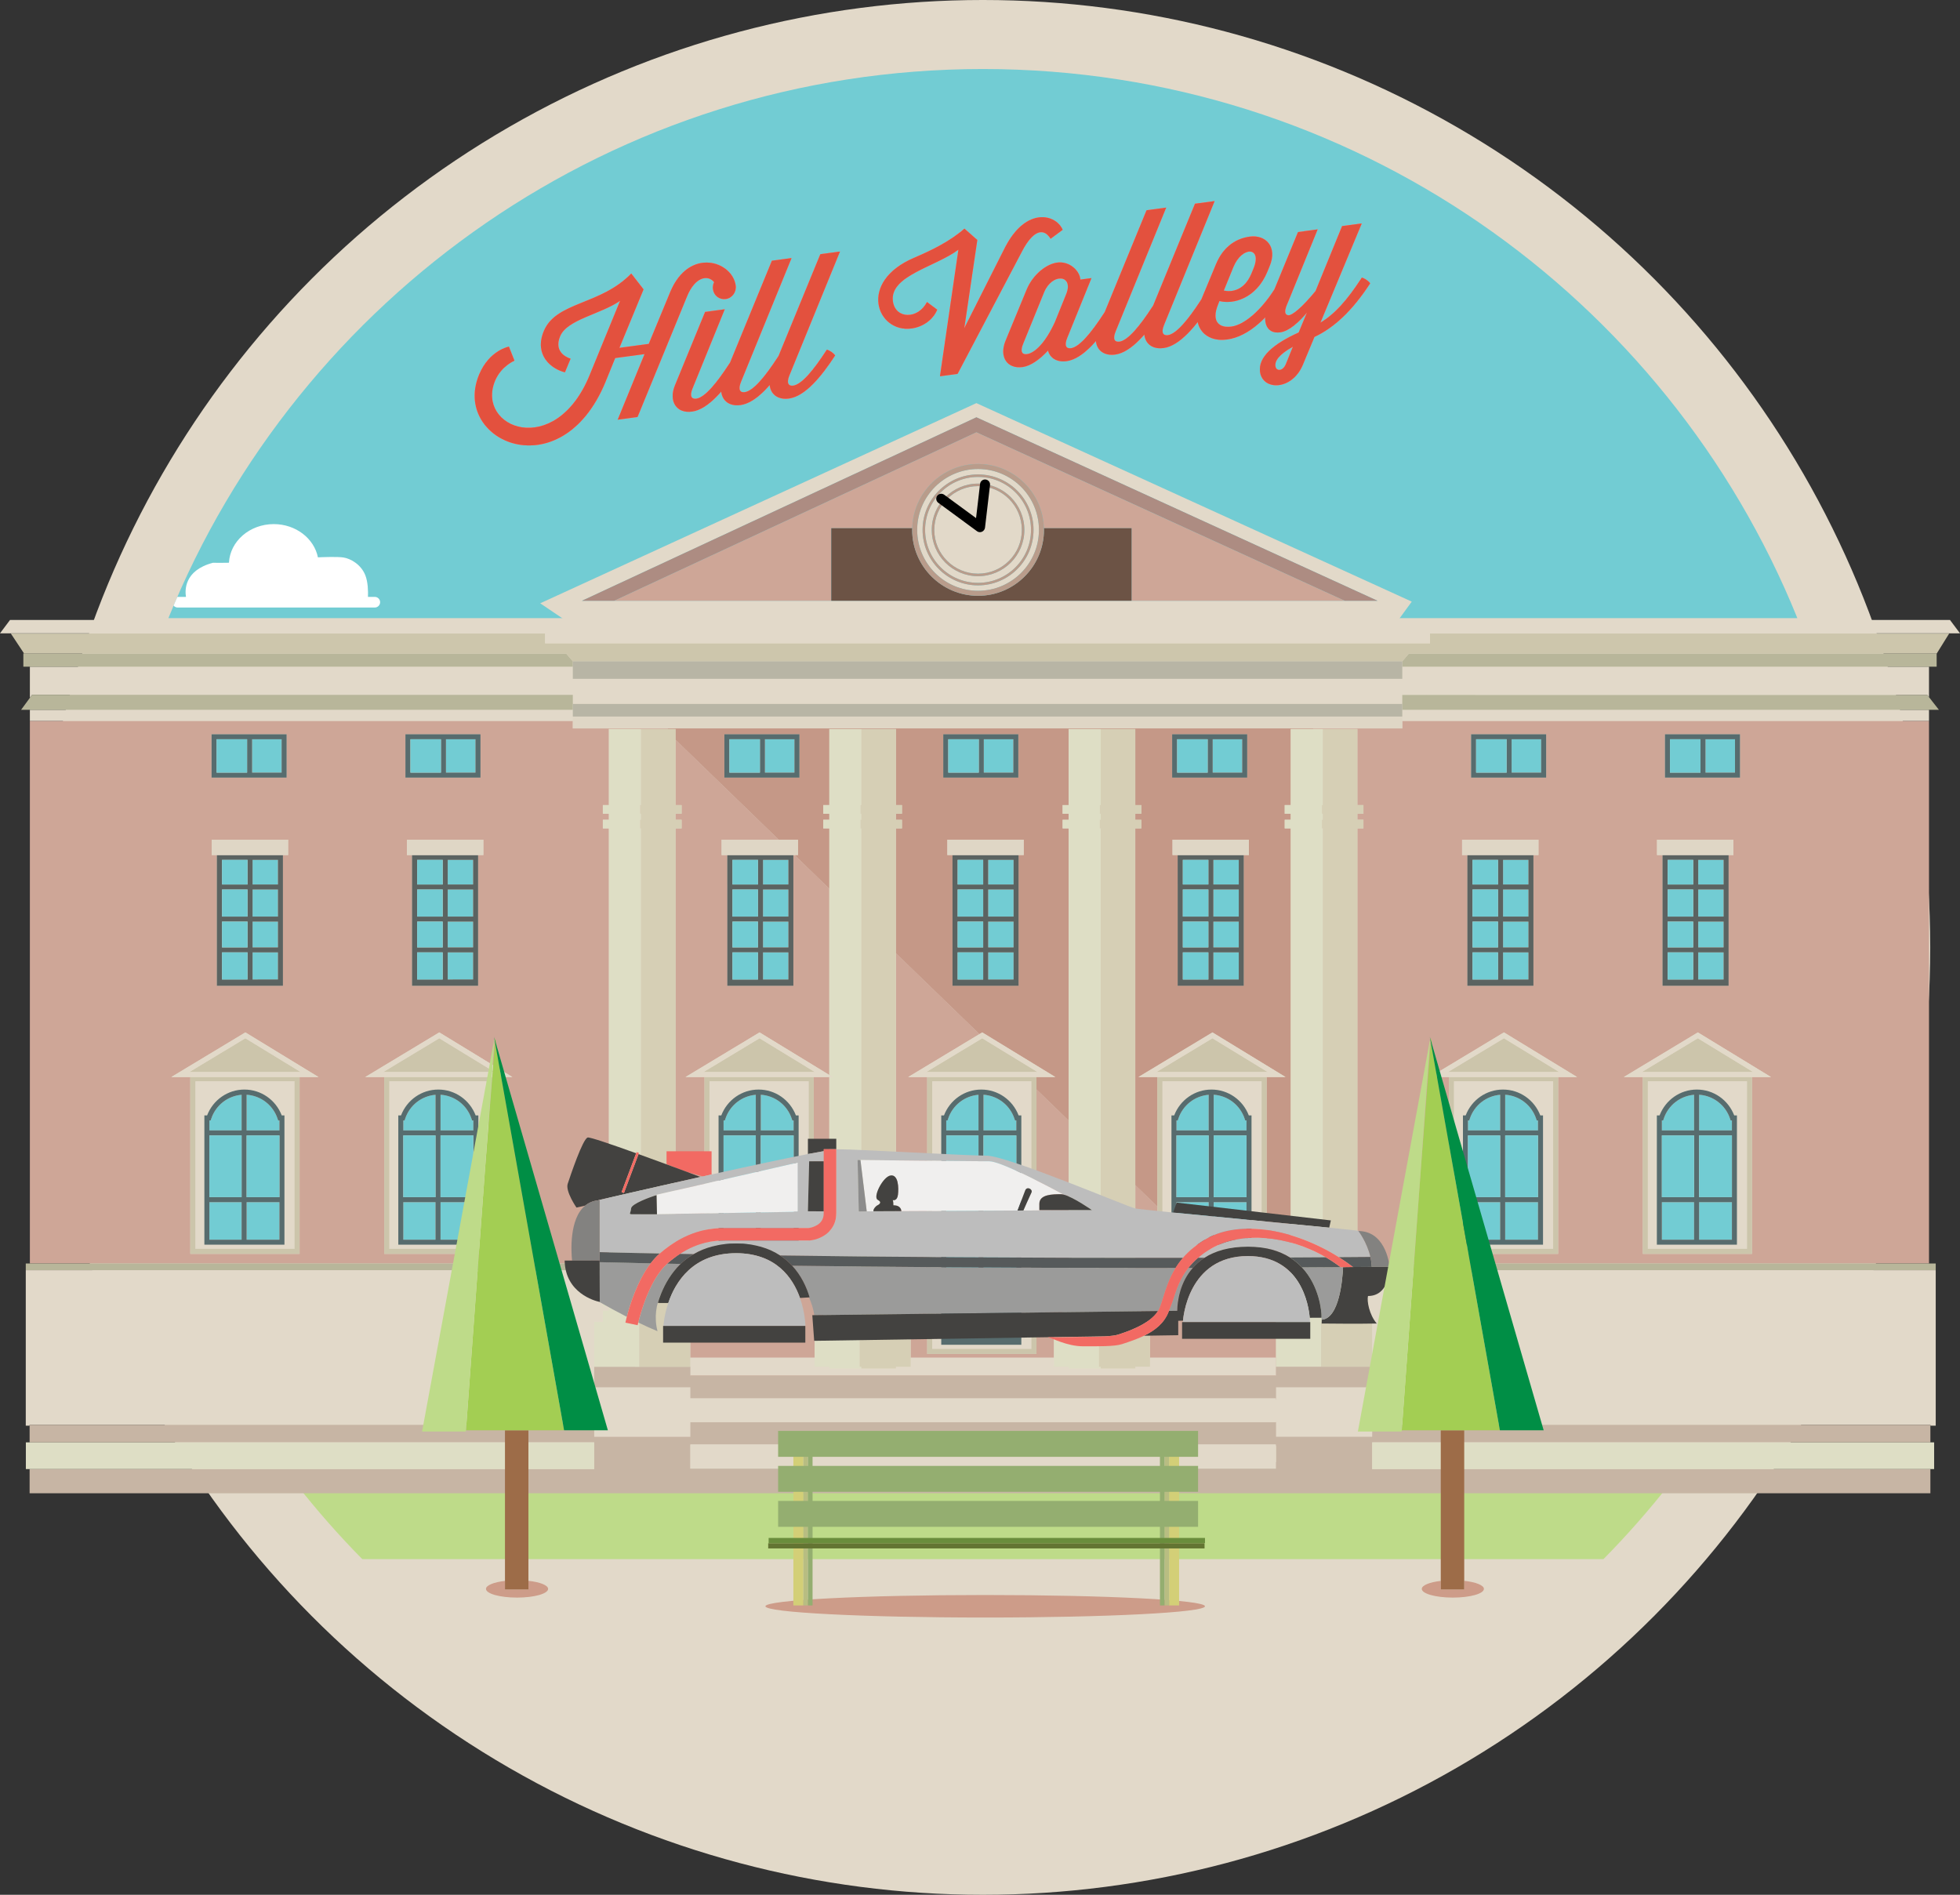 <svg xmlns="http://www.w3.org/2000/svg" xmlns:xlink="http://www.w3.org/1999/xlink" viewBox="0 0 391.667 378.621">
  <rect x="0" y="0" width="391.667" height="378.621" fill="#333333" stroke="none"/>
  <circle cx="196.408" cy="189.311" r="189.311" fill="#E2D9C9"/>
  <path fill="#BEDB89" d="M72.4 311.552h248.016c4.655-4.722 9.048-9.704 13.143-14.93H59.257c4.095 5.226 8.487 10.21 13.142 14.93z"/>
  <path fill="#72CCD3" d="M359.166 123.518c-26.032-64.334-89.09-109.725-162.758-109.725-73.667 0-136.724 45.39-162.757 109.725h325.516z"/>
  <defs>
    <path id="a" d="M359.166 123.518c-26.032-64.334-89.09-109.725-162.758-109.725-73.667 0-136.724 45.39-162.757 109.725h325.516z"/>
  </defs>
  <clipPath id="b">
    <use xlink:href="#a" overflow="visible"/>
  </clipPath>
  <g class="cloud-container" clip-path="url(#b)">
    <g class="hill-valley__clouds">
    </g>
    <path class="cloud" fill="#fff" d="M74.898,119.274h-1.369c0.045-1.137,0.008-2.96-0.525-4.318 c-0.834-2.122-2.879-3.333-4.395-3.561c-1.184-0.177-3.926-0.079-5.078-0.026c-0.764-3.777-4.42-6.641-8.825-6.641 c-4.813,0-8.729,3.422-8.954,7.719c-1.157,0.023-2.244,0.029-3.205,0.009c-5.806,1.531-5.594,5.576-5.382,6.818h-1.664 c-0.585,0-1.061,0.476-1.061,1.06c0,0.586,0.476,1.062,1.061,1.062h39.397c0.586,0,1.061-0.476,1.061-1.062 C75.959,119.75,75.484,119.274,74.898,119.274z" />
  </g>
  <path fill="#CEA697" d="M136.204 160.873v1.726h-1.21v1.208h1.21v1.727h-1.21v93.96h1.152v1.5h-1.15v.89h1.208v2.243h1.727v7.174h24.857v-7.174h1.727v-2.244h1.21v-.89h-1.153v-1.5h1.153v-44.276h-3.108v35.333H140.78V215.22h-3.797l14.8-8.92 13.94 8.51v-37.233l-6.927-6.71h-.253v26.116h-13.208v-26.116h-1.136v-3.075h11.42l-20.625-19.98v13.063zM228.02 259.494v1.5h-1.152v.89h1.21v2.244h1.726v7.174h25.138v3.5H137.958v.094h117.035v-10.768h.08L241.06 250.55h-9.777v-9.47l-4.412-4.274v22.688zM121.68 165.535h-1.21v-1.727h1.21v-1.21h-1.21v-1.726h1.21v-15.195h11.752l-.04-.125H114.47v-1.5H5.97v108.424h115.71v-86.94zm-40.358 5.33v-3.076h15.264v3.075h-1.043v26.116H82.336v-26.116H81.32zm-.306-24.146h15v8.666h-15v-8.667zm-38.703 24.145v-3.076h15.264v3.075h-1.034v26.116H43.336v-26.116h-1.023zm-.036-24.146h15v8.666h-15v-8.667zm17.588 68.498v35.333H38.03V215.22h-3.797l14.8-8.92 14.61 8.92h-3.778zm38.75 0v35.333H76.78V215.22h-3.797l14.8-8.92 14.61 8.92h-3.778zM280.218 145.552h-17.796v.125h8.822v15.195h1.21v1.727h-1.21v1.208h1.21v1.727h-1.21v86.94h114.227V144.053H280.218v1.5zm52.49 1.167h15v8.666h-15v-8.667zm-1.584 21.07h15.264v3.075h-.96v26.116h-13.206v-26.116h-1.097v-3.075zm8.16 38.51l14.61 8.918h-3.78v35.333h-21.833V215.22h-3.797l14.8-8.92zm-45.315-59.58h15v8.666h-15v-8.667zm-1.803 21.07h15.264v3.075h-1.002v26.116h-13.206v-26.116h-1.054v-3.075zm8.366 38.51l14.61 8.918h-3.778v35.333H289.53V215.22h-3.797l14.8-8.92zM180.19 259.494v1.5h-1.15v.89h1.208v2.244h1.727v7.174h28.64v-7.174h1.728v-2.244h1.21v-.89H212.4v-1.5h1.152v-35.587l-6.437-6.236v52.88H185.28V215.22h-3.797l14.24-8.582-16.684-16.162v69.02z"/>
  <path fill="#E2D9C9" d="M280.218 133.22v2.418h-165.75v-2.417H5.97v6.225l.445-.605 108.053.013v1.814h165.75v-1.794l104.92.012.334.425v-6.09zM280.218 143.052v1h105.254v-2.218H280.218zM114.468 143.187v-1.355H5.97v2.22H114.47z"/>
  <path fill="#B8B69A" d="M280.218 138.873v1.794h-165.75v-1.814L6.415 138.84l-.444.605-1.753 2.388H114.47v-1.146h165.75v1.147H387.45l-1.978-2.524-.334-.425zM114.468 132.14l-1.325-1.546H4.817l-.026-.04h-.123v2.667H114.47zM280.218 132.14v1.08h106.784v-2.626H281.54z"/>
  <path fill="#CDC6AC" d="M113.143 130.594l1.325 1.546h165.75l1.325-1.546h105.473l2.486-4H285.76v1.958H108.927v-1.958H2.167l2.624 3.96.027.04z"/>
  <path fill="#E2D9C9" d="M271.245 253.81v5.684h1.15v1.5h-1.15v.89h1.21v2.244h1.726v8.98h.028v4.104h-19.215v2.496h-.05v-.312H137.957v-2.184h-19.215v-13.085h1.727v-2.243h1.21v-.89h-1.153v-1.5h1.152v-5.685H5.15v31.075h.767v-.167h112.826V287.102h19.215v-2.894h116.984v-.062h.05v2.956h19.216V284.72H385.75v.167h1.066v-31.333.257z"/>
  <path fill="#B8B69A" d="M121.68 252.476H5.15V253.81h116.53zM271.245 253.81h115.57v-1.334H271.245z"/>
  <path fill="#C7B5A4" d="M274.208 284.718V287.102h-19.215v-2.956h-.05v.062H137.957v2.895h-19.215V284.717H5.917v3.5h112.826v5.334H5.917v4.833H385.75v-4.832H274.208v-5.333H385.75v-3.5H274.208zm-19.215 7.428h-.05v1.312H137.957v-4.812h116.984v.312h.05v3.188z"/>
  <path fill="#DEDEC5" d="M274.208 293.552H386.5v-5.334H274.208zM254.942 288.958h.05v3.188h-.05zM118.743 288.218H5.167v5.334h113.576z"/>
  <path fill="#CEA697" d="M133.432 145.677h1.563v2.132l20.625 19.978h3.843v3.076h-.667l6.927 6.71v-12.04h-1.21v-1.727h1.21v-1.21h-1.21v-1.726h1.21v-15.194h13.316v15.195h1.208v1.728h-1.21v1.21h1.21v1.726h-1.21v24.94l16.686 16.16.56-.336 14.61 8.92h-3.778v2.452l6.437 6.235v-58.372h-1.21v-1.727h1.21v-1.21h-1.21v-1.726h1.21v-15.195h13.316v15.195h1.208v1.727h-1.21v1.21h1.21v1.726h-1.21v71.27l4.414 4.275v-25.862h-3.798l14.8-8.92 14.61 8.92h-3.778v35.333h-12.058l14.017 13.576h1.646v-2.244h1.21v-.89h-1.15v-1.5h1.15v-93.96h-1.21v-1.727h1.21v-1.21h-1.21v-1.726h1.21v-15.196h4.492v-.125h-129.03l.04.127zm116.132 25.188h-1.02v26.116h-13.208v-26.116H234.3v-3.075h15.264v3.075zM234.23 146.72h15v8.666h-15v-8.667zm-29.66 24.145h-1.027v26.116H190.336v-26.116h-1.028v-3.075h15.264v3.075zm-16.078-24.146h15v8.666h-15v-8.667zm-43.738 0h15v8.666h-15v-8.667z"/>
  <path fill="#BD8B79" d="M133.432 145.677h1.563v2.132l20.625 19.978h3.843v3.076h-.667l6.927 6.71v-12.04h-1.21v-1.727h1.21v-1.21h-1.21v-1.726h1.21v-15.194h13.316v15.195h1.208v1.728h-1.21v1.21h1.21v1.726h-1.21v24.94l16.686 16.16.56-.336 14.61 8.92h-3.778v2.452l6.437 6.235v-58.372h-1.21v-1.727h1.21v-1.21h-1.21v-1.726h1.21v-15.195h13.316v15.195h1.208v1.727h-1.21v1.21h1.21v1.726h-1.21v71.27l4.414 4.275v-25.862h-3.798l14.8-8.92 14.61 8.92h-3.778v35.333h-12.058l14.017 13.576h1.646v-2.244h1.21v-.89h-1.15v-1.5h1.15v-93.96h-1.21v-1.727h1.21v-1.21h-1.21v-1.726h1.21v-15.196h4.492v-.125h-129.03l.04.127zm116.132 25.188h-1.02v26.116h-13.208v-26.116H234.3v-3.075h15.264v3.075zM234.23 146.72h15v8.666h-15v-8.667zm-29.66 24.145h-1.027v26.116H190.336v-26.116h-1.028v-3.075h15.264v3.075zm-16.078-24.146h15v8.666h-15v-8.667zm-43.738 0h15v8.666h-15v-8.667z" opacity=".5"/>
  <path fill="#E2D9C9" d="M254.942 271.302h-25.138v1.805h-2.936v.346h-13.316v-.346h-2.936v-1.805h-28.64v1.805h-2.937v.346h-13.317v-.346h-2.936v-1.805H137.93v1.805h.028v1.695h116.984zM254.942 288.646H137.958v4.812h116.984v-4.5z"/>
  <path fill="#DEDEC5" d="M212.4 259.494v1.5h1.152v.89h-1.21v2.244h-1.726V273.107h2.936v.346h6.41v-.346h-.346v-8.98h.346v-98.592h-.173v-1.727h.172v-1.21h-.173v-1.725h.172v-15.196h-6.41v15.196h-1.21v1.726h1.21v1.208h-1.21v1.727h1.21v93.959z"/>
  <path fill="#D6CFB5" d="M219.79 160.873v1.726h.172v1.208h-.173v1.727h.172v98.593h-.346v8.98h.346v.345H226.868v-.346h2.936V264.128h-1.727v-2.244h-1.21v-.89h1.153v-1.5h-1.152v-93.958h1.21v-1.728h-1.21v-1.21h1.21v-1.725h-1.21v-15.196H219.962v15.196z"/>
  <path fill="#DEDEC5" d="M166.395 215.218h-.672v44.276h-1.152v1.5h1.153v.89h-1.21v2.244h-1.726V273.107h2.936v.346h6.41v-.346h-.346v-8.98h.346v-98.592h-.173v-1.727h.173v-1.21h-.173v-1.725h.173v-15.196h-6.41v15.196h-1.21v1.726h1.21v1.208h-1.21v1.727h1.21V214.808z"/>
  <path fill="#D6CFB5" d="M171.96 160.873v1.726h.173v1.208h-.173v1.727h.173v98.593h-.346v8.98h.346v.345H179.04v-.346h2.935V264.128h-1.727v-2.244h-1.21v-.89h1.152v-1.5h-1.15v-93.96h1.208v-1.726h-1.21v-1.21h1.21v-1.725h-1.21v-15.196h-6.905v15.196z"/>
  <path fill="#DEDEC5" d="M257.93 160.873h-1.21v1.726h1.21v1.208h-1.21v1.727h1.21v93.96h-1.153v1.5h1.152v.89h-1.21v2.243h-1.726v8.98h8.998v-8.98h.346v-98.593h-.174v-1.727h.173v-1.21h-.174v-1.725h.173v-15.196h-6.41z"/>
  <path fill="#D6CFB5" d="M264.166 160.873v1.726h.173v1.208h-.174v1.727h.173v98.593h-.347v8.98H274.18v-8.98h-1.726v-2.244h-1.21v-.89h1.152v-1.5h-1.15v-93.959h1.208v-1.728h-1.21v-1.21h1.21v-1.725h-1.21v-15.196h-6.905v15.196z"/>
  <path fill="#C7B5A4" d="M264.34 273.107H254.99v1.79H137.958v-1.79h-19.216v4.105h19.215v2.184h116.984v.312h.05v-2.496h19.216v-4.105h-2.962z"/>
  <path fill="#DEDEC5" d="M127.743 273.107v-8.98h.346v-98.592h-.174v-1.727h.173v-1.21h-.174v-1.725h.173v-15.196h-6.41v15.196h-1.21v1.726h1.21v1.208h-1.21v1.727h1.21v93.958h-1.153v1.5h1.152v.89h-1.21v2.244h-1.727v8.98h2.936z"/>
  <path fill="#D6CFB5" d="M127.916 160.873v1.726h.173v1.208h-.174v1.727h.173v98.593h-.347v8.98H137.93v-8.98h-1.726v-2.244h-1.21v-.89h1.152v-1.5h-1.15v-93.96h1.208v-1.726h-1.21v-1.21h1.21v-1.725h-1.21v-15.197H128.09v15.196z"/>
  <path fill="#DFD6C5" d="M114.468 144.052v1.5h165.75v-2.365h-165.75z"/>
  <path fill="#B8B5A5" d="M114.468 143.187h165.75v-2.5h-165.75V143.053zM114.468 132.14v3.498h165.75v-3.497z"/>
  <path fill="#E2D9C9" d="M285.76 128.552v-2h105.907l-2-2.668h-110.23l2.677-3.666-87-39.666-87.166 40 4.932 3.332H2l-2 2.668h108.927v2H285.76zm-90.647-45.166l80.167 36.666h-159l78.833-36.666z"/>
  <path fill="#AD8C82" d="M195.113 86.386l73.608 33.666h6.56l-80.167-36.666-78.833 36.666h6.45z"/>
  <path fill="#CEA697" d="M122.73 120.052h43.383v-14.5h16.184c.18-7.105 6.002-12.834 13.15-12.834 7.147 0 12.97 5.73 13.15 12.834h17.516v14.5h42.607l-73.607-33.666-72.383 33.666z"/>
  <path fill="#6C5345" d="M208.597 105.552c.003.11.017.22.017.333 0 7.26-5.906 13.167-13.166 13.167-7.26 0-13.167-5.906-13.167-13.167 0-.112.016-.222.018-.333h-16.184v14.5h60v-14.5h-17.517z"/>
  <path fill="#E2D9C9" d="M195.447 118.052c6.708 0 12.166-5.46 12.166-12.167s-5.458-12.167-12.166-12.167c-6.71 0-12.167 5.46-12.167 12.167s5.458 12.167 12.167 12.167zm0-23.25c6.11 0 11.082 4.972 11.082 11.083s-4.972 11.083-11.083 11.083-11.084-4.972-11.084-11.083 4.973-11.083 11.084-11.083z"/>
  <path fill="#B99C8B" d="M195.447 119.052c7.26 0 13.166-5.906 13.166-13.167 0-.112-.014-.222-.017-.333-.18-7.105-6.002-12.834-13.15-12.834-7.147 0-12.97 5.73-13.15 12.834 0 .11-.016.22-.016.333 0 7.26 5.907 13.167 13.167 13.167zm0-25.334c6.708 0 12.166 5.46 12.166 12.167s-5.458 12.167-12.166 12.167c-6.71 0-12.167-5.46-12.167-12.167s5.458-12.167 12.167-12.167z"/>
  <path fill="#E2D9C9" d="M195.447 116.468c5.835 0 10.582-4.748 10.582-10.583s-4.748-10.583-10.583-10.583c-5.836 0-10.584 4.748-10.584 10.583s4.748 10.583 10.584 10.583zm0-19.832c5.1 0 9.25 4.148 9.25 9.25s-4.15 9.248-9.25 9.248-9.25-4.148-9.25-9.25 4.15-9.248 9.25-9.248z"/>
  <path fill="#B99C8B" d="M195.447 116.968c6.11 0 11.082-4.972 11.082-11.083s-4.972-11.083-11.083-11.083-11.084 4.972-11.084 11.083 4.973 11.083 11.084 11.083zm0-21.666c5.835 0 10.582 4.748 10.582 10.583s-4.748 10.583-10.583 10.583c-5.836 0-10.584-4.748-10.584-10.583s4.748-10.583 10.584-10.583z"/>
  <path fill="#E2D9C9" d="M195.447 114.634c4.824 0 8.75-3.924 8.75-8.75s-3.926-8.748-8.75-8.748c-4.825 0-8.75 3.924-8.75 8.75s3.925 8.748 8.75 8.748z"/>
  <path fill="#B99C8B" d="M195.447 115.134c5.1 0 9.25-4.148 9.25-9.25s-4.15-9.248-9.25-9.248-9.25 4.148-9.25 9.25 4.15 9.248 9.25 9.248zm0-17.998c4.824 0 8.75 3.924 8.75 8.75s-3.926 8.748-8.75 8.748c-4.825 0-8.75-3.924-8.75-8.75s3.925-8.748 8.75-8.748z"/>
  <path fill="#72CCD3" d="M50.377 147.72h5.9v6.666h-5.9z"/>
  <path fill="#576C6E" d="M57.277 155.386v-8.667h-15v8.666h15zm-6.9-7.667h5.9v6.666h-5.9v-6.667zm-1 6.666h-6.1v-6.667h6.1v6.666z"/>
  <path fill="#72CCD3" d="M43.277 147.72h6.1v6.666h-6.1zM89.115 147.72h5.9v6.666h-5.9z"/>
  <path fill="#576C6E" d="M96.016 155.386v-8.667h-15v8.666h15zm-6.9-7.667h5.9v6.666h-5.9v-6.667zm-1 6.666h-6.1v-6.667h6.1v6.666z"/>
  <path fill="#72CCD3" d="M82.016 147.72h6.1v6.666h-6.1zM152.854 147.72h5.9v6.666h-5.9z"/>
  <path fill="#576C6E" d="M159.754 155.386v-8.667h-15v8.666h15zm-6.9-7.667h5.9v6.666h-5.9v-6.667zm-1 6.666h-6.1v-6.667h6.1v6.666z"/>
  <path fill="#72CCD3" d="M145.754 147.72h6.1v6.666h-6.1zM196.592 147.72h5.9v6.666h-5.9z"/>
  <path fill="#576C6E" d="M203.492 155.386v-8.667h-15v8.666h15zm-6.9-7.667h5.9v6.666h-5.9v-6.667zm-1 6.666h-6.1v-6.667h6.1v6.666z"/>
  <path fill="#72CCD3" d="M189.492 147.72h6.1v6.666h-6.1zM242.33 147.72h5.9v6.666h-5.9z"/>
  <path fill="#576C6E" d="M249.23 155.386v-8.667h-15v8.666h15zm-6.9-7.667h5.9v6.666h-5.9v-6.667zm-1 6.666h-6.1v-6.667h6.1v6.666z"/>
  <path fill="#72CCD3" d="M235.23 147.72h6.1v6.666h-6.1zM302.068 147.72h5.9v6.666h-5.9z"/>
  <path fill="#576C6E" d="M308.97 155.386v-8.667h-15v8.666h15zm-6.902-7.667h5.9v6.666h-5.9v-6.667zm-1 6.666h-6.1v-6.667h6.1v6.666z"/>
  <path fill="#72CCD3" d="M294.97 147.72h6.1v6.666h-6.1zM340.807 147.72h5.9v6.666h-5.9z"/>
  <path fill="#576C6E" d="M347.707 155.386v-8.667h-15v8.666h15zm-6.9-7.667h5.9v6.666h-5.9v-6.667zm-1 6.666h-6.1v-6.667h6.1v6.666z"/>
  <path fill="#72CCD3" d="M333.707 147.72h6.1v6.666h-6.1zM50.47 171.824h5.073v4.92H50.47zM50.47 190.312h5.073v5.412H50.47zM50.47 184.156h5.073v5.156H50.47zM50.47 177.744h5.073v5.412H50.47z"/>
  <path fill="#5B6361" d="M43.334 184.156v12.825H56.54v-26.116H43.334v13.292zm7.136-12.332h5.073v4.92H50.47v-4.92zm0 5.92h5.073v5.412H50.47v-5.412zm0 6.412h5.073v5.156H50.47v-5.156zm0 6.156h5.073v5.412H50.47v-5.412zm-6.105-18.488h5.104v4.92h-5.105v-4.92zm0 5.92h5.104v5.412h-5.105v-5.412zm0 6.412h5.104v5.156h-5.105v-5.156zm0 6.156h5.104v5.412h-5.105v-5.412z"/>
  <path fill="#72CCD3" d="M44.365 171.824h5.104v4.92h-5.105zM44.365 184.156h5.104v5.156h-5.105zM44.365 190.312h5.104v5.412h-5.105zM44.365 177.744h5.104v5.412h-5.105zM89.47 171.824h5.073v4.92H89.47zM89.47 190.312h5.073v5.412H89.47zM89.47 184.156h5.073v5.156H89.47zM89.47 177.744h5.073v5.412H89.47z"/>
  <path fill="#5B6361" d="M82.334 184.156v12.825H95.54v-26.116H82.334v13.292zm7.136-12.332h5.073v4.92H89.47v-4.92zm0 5.92h5.073v5.412H89.47v-5.412zm0 6.412h5.073v5.156H89.47v-5.156zm0 6.156h5.073v5.412H89.47v-5.412zm-6.105-18.488h5.104v4.92h-5.105v-4.92zm0 5.92h5.104v5.412h-5.105v-5.412zm0 6.412h5.104v5.156h-5.105v-5.156zm0 6.156h5.104v5.412h-5.105v-5.412z"/>
  <path fill="#72CCD3" d="M83.365 171.824h5.104v4.92h-5.105zM83.365 184.156h5.104v5.156h-5.105zM83.365 190.312h5.104v5.412h-5.105zM83.365 177.744h5.104v5.412h-5.105zM300.355 171.824h5.072v4.92h-5.072zM300.355 190.312h5.072v5.412h-5.072zM300.355 184.156h5.072v5.156h-5.072zM300.355 177.744h5.072v5.412h-5.072z"/>
  <path fill="#5B6361" d="M293.22 176.744V196.98h13.207v-26.116H293.22v5.88zm7.135-4.92h5.072v4.92h-5.072v-4.92zm0 5.92h5.072v5.412h-5.072v-5.412zm0 6.412h5.072v5.156h-5.072v-5.156zm0 6.156h5.072v5.412h-5.072v-5.412zm-6.104-18.488h5.105v4.92h-5.104v-4.92zm0 5.92h5.105v5.412h-5.104v-5.412zm0 6.412h5.105v5.156h-5.104v-5.156zm0 6.156h5.105v5.412h-5.104v-5.412z"/>
  <path fill="#72CCD3" d="M294.25 171.824h5.105v4.92h-5.104zM294.25 184.156h5.105v5.156h-5.104zM294.25 190.312h5.105v5.412h-5.104zM294.25 177.744h5.105v5.412h-5.104zM339.355 171.824h5.072v4.92h-5.072zM339.355 190.312h5.072v5.412h-5.072zM339.355 184.156h5.072v5.156h-5.072zM339.355 177.744h5.072v5.412h-5.072z"/>
  <path fill="#5B6361" d="M332.22 176.744V196.98h13.207v-26.116H332.22v5.88zm7.135-4.92h5.072v4.92h-5.072v-4.92zm0 5.92h5.072v5.412h-5.072v-5.412zm0 6.412h5.072v5.156h-5.072v-5.156zm0 6.156h5.072v5.412h-5.072v-5.412zm-6.104-18.488h5.105v4.92h-5.104v-4.92zm0 5.92h5.105v5.412h-5.104v-5.412zm0 6.412h5.105v5.156h-5.104v-5.156zm0 6.156h5.105v5.412h-5.104v-5.412z"/>
  <path fill="#72CCD3" d="M333.25 171.824h5.105v4.92h-5.104zM333.25 184.156h5.105v5.156h-5.104zM333.25 190.312h5.105v5.412h-5.104zM333.25 177.744h5.105v5.412h-5.104zM152.47 171.824h5.073v4.92h-5.073zM152.47 190.312h5.073v5.412h-5.073zM152.47 184.156h5.073v5.156h-5.073zM152.47 177.744h5.073v5.412h-5.073z"/>
  <path fill="#5B6361" d="M145.334 176.744V196.98h13.207v-26.116h-13.21v5.88zm7.136-4.92h5.073v4.92h-5.073v-4.92zm0 5.92h5.073v5.412h-5.073v-5.412zm0 6.412h5.073v5.156h-5.073v-5.156zm0 6.156h5.073v5.412h-5.073v-5.412zm-6.105-18.488h5.104v4.92h-5.105v-4.92zm0 5.92h5.104v5.412h-5.105v-5.412zm0 6.412h5.104v5.156h-5.105v-5.156zm0 6.156h5.104v5.412h-5.105v-5.412z"/>
  <path fill="#72CCD3" d="M146.365 171.824h5.104v4.92h-5.105zM146.365 184.156h5.104v5.156h-5.105zM146.365 190.312h5.104v5.412h-5.105zM146.365 177.744h5.104v5.412h-5.105zM197.47 171.824h5.073v4.92h-5.073zM197.47 190.312h5.073v5.412h-5.073zM197.47 184.156h5.073v5.156h-5.073zM197.47 177.744h5.073v5.412h-5.073z"/>
  <path fill="#5B6361" d="M190.334 176.744V196.98h13.207v-26.116h-13.21v5.88zm7.136-4.92h5.073v4.92h-5.073v-4.92zm0 5.92h5.073v5.412h-5.073v-5.412zm0 6.412h5.073v5.156h-5.073v-5.156zm0 6.156h5.073v5.412h-5.073v-5.412zm-6.105-18.488h5.104v4.92h-5.105v-4.92zm0 5.92h5.104v5.412h-5.105v-5.412zm0 6.412h5.104v5.156h-5.105v-5.156zm0 6.156h5.104v5.412h-5.105v-5.412z"/>
  <path fill="#72CCD3" d="M191.365 171.824h5.104v4.92h-5.105zM191.365 184.156h5.104v5.156h-5.105zM191.365 190.312h5.104v5.412h-5.105zM191.365 177.744h5.104v5.412h-5.105zM242.47 171.824h5.073v4.92h-5.073zM242.47 190.312h5.073v5.412h-5.073zM242.47 184.156h5.073v5.156h-5.073zM242.47 177.744h5.073v5.412h-5.073z"/>
  <path fill="#5B6361" d="M235.334 176.744V196.98h13.207v-26.116h-13.21v5.88zm7.136-4.92h5.073v4.92h-5.073v-4.92zm0 5.92h5.073v5.412h-5.073v-5.412zm0 6.412h5.073v5.156h-5.073v-5.156zm0 6.156h5.073v5.412h-5.073v-5.412zm-6.105-18.488h5.104v4.92h-5.105v-4.92zm0 5.92h5.104v5.412h-5.105v-5.412zm0 6.412h5.104v5.156h-5.105v-5.156zm0 6.156h5.104v5.412h-5.105v-5.412z"/>
  <path fill="#72CCD3" d="M236.365 171.824h5.104v4.92h-5.105zM236.365 184.156h5.104v5.156h-5.105zM236.365 190.312h5.104v5.412h-5.105zM236.365 177.744h5.104v5.412h-5.105z"/>
  <path fill="#DFD6C5" d="M57.577 170.865v-3.076H42.313v3.075h14.23zM96.586 170.865v-3.076H81.322v3.075H95.544zM144.2 170.865H159.462v-3.076H144.2zM189.307 170.865h15.263v-3.076h-15.263zM234.3 170.865H249.565v-3.076H234.3zM306.428 170.865h1.003v-3.076h-15.263v3.075h1.053zM345.428 170.865h.96v-3.076h-15.264v3.075h1.096z"/>
  <path fill="#E2D9C9" d="M58.865 216.05H39.03v33.5h19.835v-33.5zm-2.024 9.834v22.834h-16v-25.834h.545c1.188-3.104 4.14-5.166 7.456-5.166s6.27 2.062 7.457 5.166h.544v3z"/>
  <path fill="#CCC5AB" d="M38.03 250.55h21.835V215.22H38.03v35.333zm1-34.5h19.835v33.5H39.03v-33.5zM37.83 214.218h22.256l-11.056-6.75z"/>
  <path fill="#E2D9C9" d="M34.233 215.218H63.646l-14.612-8.92-14.8 8.92zm3.597-1l11.2-6.75 11.056 6.75H37.83z"/>
  <path fill="#72CCD3" d="M41.84 240.218h6.44v7.5h-6.44zM42.212 223.542l-.114.342h-.257v2h6.44v-7.12c-2.768.225-5.17 2.075-6.068 4.778zM55.47 223.542c-.91-2.742-3.368-4.608-6.188-4.79v7.132h6.56v-2h-.256l-.115-.342zM49.28 240.218h6.56v7.5h-6.56z"/>
  <path fill="#576C6E" d="M48.84 217.718c-3.314 0-6.267 2.062-7.455 5.166h-.544v25.834h16v-25.834h-.543c-1.188-3.104-4.14-5.166-7.456-5.166zm-.56 30h-6.44v-7.5h6.44v7.5zm0-8.5h-6.44v-12.334h6.44v12.334zm0-13.334h-6.44v-2h.258l.114-.342c.9-2.703 3.3-4.554 6.07-4.78v7.122zm7.56 21.834h-6.56v-7.5h6.56v7.5zm0-8.5h-6.56v-12.334h6.56v12.334zm0-13.334h-6.56v-7.13c2.82.18 5.278 2.046 6.19 4.788l.114.342h.256v2z"/>
  <path fill="#72CCD3" d="M49.28 226.884h6.56v12.334h-6.56zM41.84 226.884h6.44v12.334h-6.44z"/>
  <path fill="#E2D9C9" d="M97.615 216.05H77.78v33.5h19.835v-33.5zm-2.024 9.834v22.834h-16v-25.834h.545c1.188-3.104 4.14-5.166 7.456-5.166s6.27 2.062 7.457 5.166h.544v3z"/>
  <path fill="#CCC5AB" d="M76.78 250.55h21.835V215.22H76.78v35.333zm1-34.5h19.835v33.5H77.78v-33.5zM76.58 214.218h22.256l-11.056-6.75z"/>
  <path fill="#E2D9C9" d="M72.983 215.218H102.396l-14.612-8.92-14.8 8.92zm3.597-1l11.2-6.75 11.056 6.75H76.58z"/>
  <path fill="#72CCD3" d="M80.59 240.218h6.44v7.5h-6.44zM80.962 223.542l-.114.342h-.257v2h6.44v-7.12c-2.768.225-5.17 2.075-6.068 4.778zM94.22 223.542c-.91-2.742-3.368-4.608-6.188-4.79v7.132h6.56v-2h-.256l-.115-.342zM88.03 240.218h6.56v7.5h-6.56z"/>
  <path fill="#576C6E" d="M87.59 217.718c-3.314 0-6.267 2.062-7.455 5.166h-.544v25.834h16v-25.834h-.543c-1.188-3.104-4.14-5.166-7.456-5.166zm-.56 30h-6.44v-7.5h6.44v7.5zm0-8.5h-6.44v-12.334h6.44v12.334zm0-13.334h-6.44v-2h.258l.114-.342c.9-2.703 3.3-4.554 6.07-4.78v7.122zm7.56 21.834h-6.56v-7.5h6.56v7.5zm0-8.5h-6.56v-12.334h6.56v12.334zm0-13.334h-6.56v-7.13c2.82.18 5.278 2.046 6.19 4.788l.114.342h.256v2z"/>
  <path fill="#72CCD3" d="M88.03 226.884h6.56v12.334h-6.56zM80.59 226.884h6.44v12.334h-6.44z"/>
  <path fill="#E2D9C9" d="M310.365 216.05H290.53v33.5h19.835v-33.5zm-2.024 9.834v22.834h-16v-25.834h.545c1.188-3.104 4.14-5.166 7.456-5.166s6.27 2.062 7.457 5.166h.544v3z"/>
  <path fill="#CCC5AB" d="M289.53 250.55h21.835V215.22H289.53v35.333zm1-34.5h19.835v33.5H290.53v-33.5zM300.53 207.47l-11.2 6.748h22.256z"/>
  <path fill="#E2D9C9" d="M311.365 215.218h3.78l-14.612-8.92-14.8 8.92H311.366zm-10.835-7.75l11.056 6.75H289.33l11.2-6.75z"/>
  <path fill="#72CCD3" d="M293.34 240.218h6.44v7.5h-6.44zM293.712 223.542l-.114.342h-.257v2h6.44v-7.12c-2.768.225-5.17 2.075-6.068 4.778zM306.97 223.542c-.91-2.742-3.368-4.608-6.188-4.79v7.132h6.56v-2h-.256l-.115-.342zM300.78 240.218h6.56v7.5h-6.56z"/>
  <path fill="#576C6E" d="M300.34 217.718c-3.314 0-6.267 2.062-7.455 5.166h-.544v25.834h16v-25.834h-.543c-1.188-3.104-4.14-5.166-7.456-5.166zm-.56 30h-6.44v-7.5h6.44v7.5zm0-8.5h-6.44v-12.334h6.44v12.334zm0-13.334h-6.44v-2h.258l.114-.342c.9-2.703 3.3-4.554 6.07-4.78v7.122zm7.56 21.834h-6.56v-7.5h6.56v7.5zm0-8.5h-6.56v-12.334h6.56v12.334zm0-13.334h-6.56v-7.13c2.82.18 5.278 2.046 6.19 4.788l.114.342h.256v2z"/>
  <path fill="#72CCD3" d="M300.78 226.884h6.56v12.334h-6.56zM293.34 226.884h6.44v12.334h-6.44z"/>
  <path fill="#E2D9C9" d="M232.28 249.55h19.835v-33.5H232.28v33.5zm1.81-23.666v-3h.545c1.188-3.104 4.14-5.166 7.456-5.166s6.27 2.062 7.457 5.166h.544v25.834h-16v-22.834z"/>
  <path fill="#CCC5AB" d="M241.058 250.55h12.058V215.22h-21.834v35.332h9.776zm11.057-34.5v33.5H232.28v-33.5h19.835zM242.28 207.47l-11.2 6.748h22.256z"/>
  <path fill="#E2D9C9" d="M256.895 215.218l-14.61-8.92-14.8 8.92h29.411zm-25.815-1l11.2-6.75 11.056 6.75H231.08z"/>
  <path fill="#72CCD3" d="M235.09 240.218h6.44v7.5h-6.44zM241.53 218.763c-2.77.226-5.17 2.076-6.068 4.78l-.114.34h-.257v2h6.44v-7.12zM249.09 223.884h-.255l-.114-.342c-.91-2.742-3.368-4.608-6.188-4.79v7.132h6.56v-2zM242.53 240.218h6.56v7.5h-6.56z"/>
  <path fill="#576C6E" d="M234.09 248.718h16v-25.834h-.543c-1.188-3.104-4.14-5.166-7.456-5.166s-6.267 2.062-7.455 5.166h-.544v25.834zm8.44-29.965c2.82.18 5.278 2.047 6.19 4.79l.114.34h.256v2h-6.56v-7.13zm0 8.13h6.56v12.335h-6.56v-12.334zm0 13.335h6.56v7.5h-6.56v-7.5zm-7.44-16.334h.258l.114-.342c.9-2.703 3.3-4.554 6.07-4.78v7.122h-6.44v-2zm0 3h6.44v12.334h-6.44v-12.334zm6.44 13.334v7.5h-6.44v-7.5h6.44z"/>
  <path fill="#72CCD3" d="M242.53 226.884h6.56v12.334h-6.56zM235.09 226.884h6.44v12.334h-6.44z"/>
  <path fill="#E2D9C9" d="M161.615 216.05H141.78v33.5h19.835v-33.5zm-2.024 9.834v22.834h-16v-25.834h.545c1.188-3.104 4.14-5.166 7.456-5.166s6.27 2.062 7.457 5.166h.544v3z"/>
  <path fill="#CCC5AB" d="M140.78 250.55h21.835V215.22H140.78v35.333zm1-34.5h19.835v33.5H141.78v-33.5zM140.58 214.218h22.256l-11.056-6.75z"/>
  <path fill="#E2D9C9" d="M165.723 214.808l-13.94-8.51-14.8 8.92h29.412l-.672-.41zm-25.143-.59l11.2-6.75 11.056 6.75H140.58z"/>
  <path fill="#72CCD3" d="M144.59 240.218h6.44v7.5h-6.44zM144.962 223.542l-.114.342h-.257v2h6.44v-7.12c-2.768.225-5.17 2.075-6.068 4.778zM158.22 223.542c-.91-2.742-3.368-4.608-6.188-4.79v7.132h6.56v-2h-.256l-.115-.342zM152.03 240.218h6.56v7.5h-6.56z"/>
  <path fill="#576C6E" d="M151.59 217.718c-3.314 0-6.267 2.062-7.455 5.166h-.544v25.834h16v-25.834h-.543c-1.188-3.104-4.14-5.166-7.456-5.166zm-.56 30h-6.44v-7.5h6.44v7.5zm0-8.5h-6.44v-12.334h6.44v12.334zm0-13.334h-6.44v-2h.258l.114-.342c.9-2.703 3.3-4.554 6.07-4.78v7.122zm7.56 21.834h-6.56v-7.5h6.56v7.5zm0-8.5h-6.56v-12.334h6.56v12.334zm0-13.334h-6.56v-7.13c2.82.18 5.278 2.046 6.19 4.788l.114.342h.256v2z"/>
  <path fill="#72CCD3" d="M152.03 226.884h6.56v12.334h-6.56zM144.59 226.884h6.44v12.334h-6.44z"/>
  <path fill="#E2D9C9" d="M186.28 216.05v53.5h19.835v-53.5H186.28zm17.81 9.834v42.834h-16v-45.834h.545c1.188-3.104 4.14-5.166 7.456-5.166s6.27 2.062 7.457 5.166h.544v3z"/>
  <path fill="#CCC5AB" d="M185.28 215.218v55.333h21.835V215.22H185.28zm20.835 54.333H186.28v-53.5h19.835v53.5zM185.08 214.218h22.256l-11.056-6.75z"/>
  <path fill="#E2D9C9" d="M185.28 215.218H210.896l-14.612-8.92-.56.338-14.24 8.582h3.798zm22.056-1H185.08l11.2-6.75 11.056 6.75z"/>
  <path fill="#72CCD3" d="M189.09 240.218h6.44v17.5h-6.44zM189.462 223.542l-.114.342h-.257v2h6.44v-7.12c-2.768.225-5.17 2.075-6.068 4.778zM202.72 223.542c-.91-2.742-3.368-4.608-6.188-4.79v7.132h6.56v-2h-.256l-.115-.342zM196.53 240.218h6.56v17.5h-6.56z"/>
  <path fill="#576C6E" d="M196.09 217.718c-3.314 0-6.267 2.062-7.455 5.166h-.544v45.834h16v-45.834h-.543c-1.188-3.104-4.14-5.166-7.456-5.166zm-.56 40h-6.44v-17.5h6.44v17.5zm0-18.5h-6.44v-12.334h6.44v12.334zm0-13.334h-6.44v-2h.258l.114-.342c.9-2.703 3.3-4.554 6.07-4.78v7.122zm7.56 31.834h-6.56v-17.5h6.56v17.5zm0-18.5h-6.56v-12.334h6.56v12.334zm0-13.334h-6.56v-7.13c2.82.18 5.278 2.046 6.19 4.788l.114.342h.256v2z"/>
  <path fill="#72CCD3" d="M196.53 226.884h6.56v12.334h-6.56zM189.09 226.884h6.44v12.334h-6.44z"/>
  <path fill="#E2D9C9" d="M349.115 216.05H329.28v33.5h19.835v-33.5zm-2.024 9.834v22.834h-16v-25.834h.545c1.188-3.104 4.14-5.166 7.456-5.166s6.27 2.062 7.457 5.166h.544v3z"/>
  <path fill="#CCC5AB" d="M328.28 250.55h21.835V215.22H328.28v35.333zm1-34.5h19.835v33.5H329.28v-33.5zM339.28 207.47l-11.2 6.748h22.256z"/>
  <path fill="#E2D9C9" d="M350.115 215.218h3.78l-14.612-8.92-14.8 8.92H350.116zm-10.835-7.75l11.056 6.75H328.08l11.2-6.75z"/>
  <path fill="#72CCD3" d="M332.09 240.218h6.44v7.5h-6.44zM332.462 223.542l-.114.342h-.257v2h6.44v-7.12c-2.768.225-5.17 2.075-6.068 4.778zM345.72 223.542c-.91-2.742-3.368-4.608-6.188-4.79v7.132h6.56v-2h-.256l-.115-.342zM339.53 240.218h6.56v7.5h-6.56z"/>
  <path fill="#576C6E" d="M339.09 217.718c-3.314 0-6.267 2.062-7.455 5.166h-.544v25.834h16v-25.834h-.543c-1.188-3.104-4.14-5.166-7.456-5.166zm-.56 30h-6.44v-7.5h6.44v7.5zm0-8.5h-6.44v-12.334h6.44v12.334zm0-13.334h-6.44v-2h.258l.114-.342c.9-2.703 3.3-4.554 6.07-4.78v7.122zm7.56 21.834h-6.56v-7.5h6.56v7.5zm0-8.5h-6.56v-12.334h6.56v12.334zm0-13.334h-6.56v-7.13c2.82.18 5.278 2.046 6.19 4.788l.114.342h.256v2z"/>
  <path fill="#72CCD3" d="M339.53 226.884h6.56v12.334h-6.56zM332.09 226.884h6.44v12.334h-6.44z"/>
  <path d="M195.843 106.31c-.04 0-.078 0-.118-.006-.55-.064-.94-.562-.876-1.11l1-8.5c.063-.548.556-.944 1.11-.876.547.064.94.562.875 1.11l-1 8.5c-.06.51-.492.883-.992.883zM195.822 106.34c-.205 0-.412-.063-.59-.194l-7.735-5.676c-.445-.326-.54-.952-.214-1.397.326-.444.95-.54 1.397-.214l7.734 5.675c.445.326.54.952.215 1.397-.196.267-.5.408-.808.408z"/>
  <path fill="none" d="M235.876 257.902c-.5 1.455-.62 2.77-.622 3.736.015-.59.102-2.025.622-3.736zM137.375 234.212c1.07.4 1.96.733 2.584.968l.5-.11-3.085-.858zM215.794 267.137c1.78-.018 3.577-.03 5.037-.11l-11.006.172c1.397.046 3.654-.04 5.97-.063z"/>
  <g class="car">
    <path fill="#434240" d="M164.614 229.633h2.5v-2.08h-5.667v3.05c1.203-.233 2.264-.428 3.167-.58v-.39z"/>
    <path fill="#F26A63" d="M140.46 235.07c.576-.13 1.155-.258 1.737-.387v-4.63h-9v2.61c1.537.566 2.973 1.1 4.178 1.55l3.084.856z"/>
    <path fill="#434240" d="M119.568 239.82s9.694-2.254 20.39-4.64l-2.583-.968c-1.205-.45-2.64-.982-4.178-1.55-1.793-.66-3.723-1.367-5.602-2.045l-2.914 7.772-.468-.177 2.913-7.767c-4.866-1.75-9.25-3.253-9.68-3.146-1 .25-3.5 7.75-4 9.25s1.75 4.75 1.75 4.75l1.736-.388c.697-.57 1.558-.964 2.637-1.068v-.023z"/>
    <path fill="#F26A63" d="M124.682 238.39l2.914-7.772.086-.228-.47-.176-.086.234-2.913 7.766z"/>
    <path fill="#434240" d="M265.947 243.865l-30.812-3.562-.704 1.994c8.733.864 22.887 2.188 31.183 3.02l.334-1.452zM277.698 253.3c0-.062-.02-.118-.053-.17-.16.002-1.44.012-2.854.015-1.496.014-2.994.024-4.492.035l-1.912.026c-.108 2.377-.734 10.247-4.27 10.505v.758s7.666.083 11 0c-1.5-1.75-2-4.5-1.75-5.5 4 0 4.332-4.75 4.332-5.667z"/>
    <path fill="#BDBDBD" d="M242.154 249.42c-1.067.608-1.968 1.252-2.745 1.917.43 0 .852 0 1.284-.002 2.042-1.32 4.844-2.222 8.708-2.222 3.585 0 6.3.862 8.357 2.158 2.366-.012 4.763-.025 7.173-.04-7.712-4.51-16.99-5.107-22.78-1.81zM161.822 247.877l-.125.006h-16.75c-2.405 0-5.498.348-9.068 2.672l2.73.05c2.188-1.285 4.962-2.126 8.522-2.126 3.734 0 6.583.954 8.762 2.395 20.034.273 47.59.517 80.504.467 1.168-1.36 2.685-2.673 4.724-3.835 6.766-3.855 17.674-1.823 26.41 3.704 2.093-.014 4.19-.027 6.316-.045-.665-2.935-2.4-5.196-2.4-5.196.215 0 .41.028.61.048-.683-.11-3.08-.366-6.446-.703-8.296-.83-22.45-2.154-31.182-3.02-4.22-.417-7.173-.727-7.587-.822-1.652-.38-25.547-10.55-29.742-10.55s-25.42-1.27-29.614-1.27c-.1 0-.23.007-.372.018v12.797c0 3.86-3.462 5.227-5.292 5.41zm10.125-16.075s22.5.25 25.75.25c2.032 0 9.54 3.812 14.88 6.67 1.933.488 5.62 3.08 5.62 3.08l-10.5.06-3.187.017-1.173.017.004-.012-30.144.168-1.593.035-.233-10.3.577.014zM139.96 235.18c-10.697 2.386-20.392 4.64-20.392 4.64v.026c.086-.008.168-.022.256-.027v11.05h.014v-.66c.156.004 4.355.116 12.012.27 5.27-4.563 9.997-5.096 13.098-5.096h16.676c.48-.063 2.99-.51 2.99-2.917v-.416l-3.17-.01.254-9.987h2.917v-2.03c-.903.153-1.964.348-3.167.58-4.97.958-12.194 2.516-19.25 4.08-.582.13-1.16.26-1.738.387l-.5.11zm19.487-2.878v9.835l-28.167.48v.02h-4.75c-1.083 0-.5-.083-.417-1.167.072-.934 3.788-2.235 4.816-2.578l.017-.09 28.5-6.5z"/>
    <path fill="#9B9B9A" d="M133.332 252.51c-3.47 3.123-5.316 9.837-5.785 11.76 1.3.628 2.6 1.224 3.843 1.734-.72-2.838-.254-5.368.716-7.51.807-1.993 2.03-4.14 3.897-5.935l-2.67-.05zM119.838 252.208v-1.34h-.014v1.28l.03 8.013s-.046-.008-.112-.023c1.607.914 3.518 1.967 5.512 2.99.576-2.23 2.08-7.17 4.77-10.685-6.494-.134-10.043-.23-10.186-.234zM231.783 261.227c.218-.566.424-1.225.64-1.922.553-1.767 1.208-3.86 2.498-5.95-2.282.005-4.537.008-6.72.008-28.094 0-51.844-.208-69.896-.447 1.79 1.94 2.865 4.242 3.476 6.317 0 .004-.046.01-.12.018.492 1.105.882 2.285 1.064 3.548l68.67-.822c.152-.24.29-.488.39-.75zM234.5 259.516c-.213.685-.647 1.765-.908 2.433l1.658-.02c0-.013 0-.122.004-.292 0-.966.123-2.28.622-3.736.44-1.45 1.197-3.086 2.48-4.553h-.885c-1.61 2.052-2.357 4.203-2.97 6.166zM268.386 253.207l-.488.007-.02-.015c-2.58.018-5.15.035-7.712.05 3.514 3.746 3.942 8.837 3.912 9.94.004.174.013.347.01.525.01 0 .02-.003.028-.004 3.535-.256 4.16-8.127 4.27-10.503z"/>
    <path fill="#838280" d="M119.823 252.148V239.82c-.087.004-.17.02-.255.026-1.08.104-1.94.498-2.636 1.068-3.232 2.647-2.786 9.322-2.617 10.98 2.647-.004 5.507-.014 5.507-.014v.268z"/>
    <path fill="#434240" d="M119.823 252.148v-.268s-2.86.01-5.508.013h-1.48c.117 6.488 6.052 8.053 6.907 8.244.066.016.11.024.11.024l-.03-8.012z"/>
    <path fill="#565A5B" d="M273.85 251.166c-2.128.018-4.225.03-6.318.046.975.617 1.93 1.267 2.843 1.968h-.076c1.497-.01 2.995-.02 4.492-.033h-.688c-.015-.683-.112-1.347-.255-1.98zM257.76 251.272c.928.584 1.727 1.254 2.405 1.978 2.56-.015 5.132-.032 7.71-.05-.944-.727-1.93-1.38-2.94-1.97-2.412.016-4.808.03-7.175.042zM119.838 250.87v1.34c.144.003 3.692.1 10.188.233.542-.708 1.128-1.36 1.768-1.92l.057-.045c-7.655-.152-11.854-.265-12.01-.27v.662zM133.436 252.41c-.036.03-.068.067-.104.1l2.67.05c.755-.723 1.628-1.38 2.607-1.954l-2.73-.05c-.794.515-1.61 1.124-2.444 1.853zM155.895 250.875c.916.606 1.72 1.292 2.41 2.04 18.052.24 41.802.447 69.895.447 2.184 0 4.438-.003 6.722-.007.417-.676.908-1.35 1.478-2.014-32.916.052-60.47-.19-80.505-.465zM237.472 253.35h.886c.638-.73 1.41-1.415 2.337-2.015-.433 0-.854 0-1.285.002-.764.654-1.4 1.328-1.938 2.014z"/>
    <path fill="#838280" d="M273.85 251.166c.143.635.24 1.3.254 1.98h.688c1.414-.004 2.694-.014 2.854-.016h.036s-.54-6.607-5.623-7.112c-.202-.02-.397-.05-.612-.05 0 0 1.736 2.263 2.4 5.198z"/>
    <path fill="#434240" d="M209.824 267.2l11.007-.172c1.107-.06 2.025-.158 2.567-.333 1.8-.582 6.323-2.054 7.997-4.72l-68.67.822-.402.005.375 5.125 46.84-.725.006-.014c.086.005.187.007.28.01zM257.76 251.272c-2.06-1.296-4.772-2.158-8.357-2.158-3.864 0-6.666.9-8.708 2.222-.928.6-1.7 1.284-2.337 2.014-1.284 1.467-2.04 3.104-2.48 4.553-.52 1.71-.608 3.147-.623 3.736-.004.17-.003.278-.004.29l-1.657.02-.064.165c-.89 2.304-2.734 3.74-4.917 4.794l6.836-.106v-2.882l.955-.02c.02-.304.93-12.91 12.956-12.91 10.598 0 12.143 9.765 12.364 12.336l.48-.01 1.868-.004c.003-.032.004-.076.006-.123.03-1.102-.398-6.192-3.912-9.938-.68-.726-1.478-1.396-2.406-1.98zM158.305 252.916c-.69-.748-1.494-1.434-2.41-2.04-2.18-1.44-5.027-2.396-8.762-2.396-3.56 0-6.334.84-8.523 2.126-.98.575-1.853 1.23-2.606 1.955-1.868 1.796-3.09 3.942-3.897 5.936-.255.63-.47 1.245-.65 1.828-.016.053.77.062 2.084.042 1.435-4.256 4.958-9.946 13.552-9.946 7.934 0 11.32 4.848 12.77 8.94.93-.048 1.56-.086 1.8-.108.074-.008.12-.014.12-.018-.612-2.076-1.688-4.378-3.477-6.318z"/>
    <path fill="#BDBDBD" d="M147.09 250.418c-8.594 0-12.117 5.69-13.55 9.946-.856 2.54-.968 4.57-.968 4.57h28.375s-.027-2.586-1.086-5.575c-1.45-4.094-4.837-8.942-12.77-8.942zM249.36 250.99c-12.028 0-12.938 12.606-12.957 12.91v.01l-.016.277h25.374v-.246c0-.016-.006-.24-.038-.614-.22-2.572-1.766-12.337-12.363-12.337z"/>
    <path fill="#434240" d="M132.508 264.952h28.42v3.336h-28.42zM236.215 264.187v3.336h25.617v-3.336h-25.444z"/>
    <path fill="#F0EFEE" d="M203.342 241.884c.047-.12 1.195-3.102 1.52-4 .334-.915 1.584-.25 1.25.418-.33.664-1.592 3.553-1.602 3.576l3.186-.018 10.5-.06h-10.5v-1.25c0-1.916 2.667-1.916 4.334-1.916.157 0 .345.035.546.086-5.34-2.856-12.847-6.67-14.88-6.67-3.25 0-25.75-.25-25.75-.25l1.25 10.25 30.146-.166zm-28.067-1c.25-.124 1.166-.582.125-1.124s1.04-4.666 2.583-4.875 1.625 2.46 1.458 3.834c-.165 1.374-1.04 1.082-1.04 1.082s.125.208.125 1.042c1.625 0 1.583 1.166 1.583 1.166s-4.86.026-5.567.026c-.082-.416.485-1.026.735-1.15zM130.93 238.892l.268-.088.083 3.814 28.168-.48V232.3l-28.5 6.5-.018.09z"/>
    <path fill="#434240" d="M161.443 242.04l3.17.01v-9.998h-2.916z"/>
    <path fill="#8C8C8C" d="M173.197 242.052l-1.25-10.25-.576-.015.234 10.3z"/>
    <path fill="#434240" d="M130.93 238.892c-1.028.343-4.744 1.645-4.816 2.578-.082 1.084-.666 1.167.418 1.167h4.75v-.02l-.084-3.813-.268.088zM207.696 240.552v1.25h10.5s-3.687-2.592-5.62-3.08c-.2-.052-.39-.087-.546-.087-1.667 0-4.334 0-4.334 1.917zM204.863 237.885c-.326.897-1.475 3.88-1.52 4l-.005.01 1.172-.015v-.002c.01-.023 1.272-2.912 1.604-3.576.332-.667-.918-1.333-1.25-.417zM180.108 242.01s.042-1.166-1.583-1.166c0-.834-.125-1.042-.125-1.042s.875.292 1.04-1.083c.168-1.376.085-4.044-1.457-3.835s-3.624 4.333-2.583 4.875.125 1-.125 1.125-.817.734-.734 1.15c.71.002 5.568-.025 5.568-.025z"/>
    <path fill="#F26A63" d="M233.527 262.114l.064-.165c.262-.67.696-1.75.91-2.434.612-1.963 1.358-4.114 2.97-6.165.54-.686 1.176-1.36 1.94-2.013.776-.665 1.677-1.31 2.744-1.917 5.788-3.298 15.066-2.7 22.78 1.81 1.01.59 1.996 1.243 2.94 1.97l.022.014.488-.007 1.912-.026h.076c-.912-.7-1.868-1.35-2.843-1.968-8.736-5.527-19.645-7.56-26.41-3.704-2.04 1.162-3.556 2.474-4.724 3.835-.57.663-1.06 1.338-1.478 2.014-1.29 2.088-1.945 4.183-2.497 5.95-.216.696-.422 1.354-.64 1.92-.1.262-.237.51-.39.75-1.673 2.665-6.196 4.137-7.996 4.72-.542.174-1.46.272-2.566.332-1.46.08-3.256.09-5.037.108-2.315.022-4.572.108-5.97.062l-.28-.01-.007.014-.027.055c.61.03 3.65 1.758 6.918 1.758 3.06 0 6.262.057 7.756-.427 1.507-.487 3.036-1.007 4.43-1.68 2.184-1.057 4.03-2.493 4.917-4.796zM133.332 252.51c.035-.033.067-.07.104-.102.836-.73 1.65-1.338 2.443-1.854 3.57-2.324 6.662-2.672 9.067-2.672h16.75l.125-.006c1.83-.184 5.292-1.55 5.292-5.41v-12.833h-2.5v12.833c0 2.407-2.51 2.854-2.99 2.917h-16.677c-3.1 0-7.828.532-13.098 5.095l-.058.046c-.64.558-1.226 1.21-1.768 1.92-2.692 3.515-4.195 8.454-4.77 10.685-.172.657-.265 1.087-.28 1.164l2.446.513c.003-.013.047-.215.126-.537.47-1.923 2.315-8.637 5.786-11.76z"/>
  </g>
  <ellipse cx="196.874" cy="320.969" fill="#CD9C89" rx="43.917" ry="2.25"/>
  <path fill="#D3CF77" d="M158.54 287.636h2v33.167h-2z"/>
  <path fill="#B8BD82" d="M160.54 287.636h.917v33.167h-.916z"/>
  <path fill="#94AE70" d="M161.457 287.636v33.167h.917v-33.167z"/>
  <path fill="#D3CF77" d="M233.623 287.636h2v33.167h-2z"/>
  <path fill="#B8BD82" d="M232.707 287.636h.916v33.167h-.916z"/>
  <path fill="#94AE70" d="M232.707 287.636v33.167h-.917v-33.167zM155.494 285.927h83.918v5.18h-83.918zM155.494 292.92h83.918v5.18h-83.918zM155.494 299.914h83.918v5.18h-83.918z"/>
  <path fill="#6A8D3C" d="M153.596 307.315h87.197v1.036h-87.197z"/>
  <path fill="#637432" d="M153.51 308.375h87.197v1.036H153.51z"/>
  <path fill="none" d="M98.908 208.23l-.092-.52-1.886 25.842z"/>
  <path fill="#CD9C89" d="M100.908 317.615v-1.72c-2.23.265-3.793.882-3.793 1.603 0 .96 2.78 1.738 6.207 1.738s6.207-.778 6.207-1.738c0-.735-1.633-1.362-3.935-1.616v1.733h-4.687z"/>
  <g class="tree">
    <path class="trunk" fill="#9D6C48" d="M100.908 315.896v1.72h4.688v-31.813h-4.688z"/>
    <g class="leaves">
      <path fill="#A3CE53" d="M98.97 207.427l-.036.484.344 1.194zM96.93 233.552l-3.817 52.25h19.608L98.91 208.23z"/>
      <path fill="#BEDB89" d="M98.846 207.302l-.035.188.018.057zM98.816 207.71l-.023-.125-14.447 78.467h8.75l.017-.25 3.817-52.25z"/>
      <path fill="#008E45" d="M99.278 209.104l-.344-1.193-.106-.363-.017-.057-.09-.313.073.408.023.126.092.52L112.72 285.8h8.751z"/>
    </g>
  </g>
  <path fill="none" d="M285.908 208.23l-.092-.52-1.886 25.842z"/>
  <path fill="#CD9C89" d="M287.908 317.615v-1.72c-2.23.265-3.793.882-3.793 1.603 0 .96 2.78 1.738 6.207 1.738s6.207-.778 6.207-1.738c0-.735-1.633-1.362-3.935-1.616v1.733h-4.687z"/>

  <g class="tree">
    <path fill="#9D6C48" d="M287.908 315.896v1.72h4.688v-31.813h-4.688z"/>

    <g class="leaves">
      <path fill="#A3CE53" d="M285.97 207.427l-.036.484.344 1.194zM283.93 233.552l-3.817 52.25h19.608L285.91 208.23z"/>
      <path fill="#BEDB89" d="M285.846 207.302l-.035.188.018.057zM285.816 207.71l-.023-.125-14.447 78.467h8.75l.017-.25 3.817-52.25z"/>
      <path fill="#008E45" d="M286.278 209.104l-.344-1.193-.106-.363-.017-.057-.09-.313.073.408.023.126.092.52L299.72 285.8h8.751z"/>
    </g>
  </g>
  <path id="title" d="M142.705 56.38c-1.245-1.557-3.785-1.06-5.38 2.757l-9.93 24.187-3.953.533 5.365-13.105-5.874.79-1.93 4.746C112.11 97.92 90.212 88.182 95.74 74.862c2.025-4.874 5.954-5.595 5.954-5.595l1.105 2.804s-2.653 1.086-3.87 4.01c-3.905 9.42 11.98 15.792 18.903-1.128L123.92 60.1c-3.927 2.714-10.615 3.73-12 7.1-1.48 3.533 2.098 4.47 2.098 4.47l-1.13 2.722c-2.734-.667-6.172-3.424-4.243-8.17 2.45-6.003 11.34-5.17 17.497-11.56l2.457 3.16-4.828 11.69 5.874-.79 4.28-10.354c3.763-9.056 12.43-6.198 13.088-1.303.172 1.28-.697 2.51-1.977 2.68-1.28.173-2.392-.674-2.564-1.954-.066-.487.02-.997.232-1.41zm3.166 16.097c.558.156 1.317.667 1.652 1.16-2.73 4.2-5.992 8.167-9.23 8.603-3.163.426-4.69-2.09-3.424-5.213l6.033-14.69 3.917-.53-6.423 15.78c-.696 1.667-.125 2.203.74 2.086 1.733-.233 4.13-3.202 6.514-6.858l.223-.338zM155.555 71.172c.558.155 1.317.667 1.65 1.16-2.73 4.2-5.99 8.167-9.23 8.603-3.162.426-4.69-2.09-3.423-5.213l9.7-23.62 3.915-.527-10.09 24.707c-.695 1.667-.124 2.202.74 2.085 1.733-.233 4.132-3.2 6.515-6.858l.223-.338zM165.233 69.868c.558.156 1.316.667 1.65 1.16-2.73 4.2-5.99 8.167-9.23 8.603-3.162.427-4.69-2.09-3.423-5.212l9.7-23.62 3.915-.526-10.09 24.706c-.695 1.667-.124 2.203.742 2.086 1.732-.233 4.13-3.2 6.514-6.858l.223-.338zM187.84 75.18l3.685-25.3c-4.557 3.45-13.79 5.192-13.102 10.314.487 3.615 5.055 3.65 6.808.156l2.047 1.527c-.834 2.067-2.908 3.458-5.13 3.757-6.89.928-10.877-9.307.586-14.148 3.407-1.456 7.113-3.26 9.992-5.794l2.566 2.262-2.605 17.64 8.2-16.247c4.268-8.167 10.207-6.475 11.46-3.424l-2.403 1.782c-1.475-2.408-3.61-1.468-5.656 2.41l-12.94 24.594-3.505.47zM220.74 62.39c.56.155 1.318.667 1.652 1.16-2.73 4.2-5.992 8.167-9.23 8.603-1.996.27-3.342-.623-3.734-2.105-1.674 1.8-3.494 3.08-5.076 3.292-3.164.426-4.69-2.09-3.424-5.213l4.22-10.23c1.27-3.083 3.983-5.136 6.093-5.42 2.562-.345 4.565 1.724 4.638 3.4l2.22-.3-4.834 11.923c-.695 1.667-.125 2.202.742 2.085 1.73-.233 4.13-3.2 6.512-6.858l.222-.337zm-16.287 6.297c-.697 1.667-.125 2.202.74 2.085 1.62-.218 3.715-2.303 5.586-6.35l2.33-5.758c1.442-3.798-2.864-4.176-4.48-.24l-4.177 10.263zM230.42 61.085c.56.155 1.318.667 1.652 1.16-2.73 4.2-5.992 8.167-9.23 8.603-3.162.426-4.69-2.09-3.424-5.213l9.7-23.62 3.915-.527-10.09 24.707c-.695 1.667-.125 2.202.742 2.085 1.73-.233 4.13-3.2 6.512-6.858l.223-.337zM240.1 59.78c.557.157 1.316.668 1.65 1.16-2.73 4.202-5.992 8.168-9.23 8.604-3.162.426-4.69-2.09-3.424-5.213l9.7-23.618 3.915-.527-10.09 24.706c-.694 1.668-.124 2.204.743 2.087 1.732-.233 4.13-3.202 6.514-6.858l.223-.34zM243.676 60.144l-.285.73c-1.38 3.406.253 4.72 2.663 4.394 2.75-.37 6.014-3.455 8.396-7.112l.222-.337c.56.154 1.316.666 1.652 1.158-2.732 4.202-6.67 8.26-11.113 8.858-4.632.624-7.257-2.933-5.372-7.442l3.154-7.594c1.27-3.084 3.572-5.082 6.734-5.508 3.2-.43 5.6 2.006 3.977 5.904l-.432 1.055c-2.25 5.48-6.93 6.608-9.594 5.894zm.87-2.074c1.54.33 4.073.066 5.524-3.39l.434-1.054c1.785-4.38-2.29-4.483-4.027-.3l-1.93 4.744zM262.887 58.168l5.307-12.983 3.916-.527-8.256 19.82c2.908-1.732 5.334-4.513 8.07-8.677l.223-.336c.557.156 1.316.667 1.65 1.16-3.623 5.548-7.238 8.872-11.133 10.7l-2.316 5.564c-2.176 5.2-8.043 5.186-8.55 1.42-.396-2.938 2.622-5.567 7.72-7.864l1.648-3.98c-1.557 1.82-3.49 3.69-5.373 3.945-2.598.35-3.83-1.978-2.303-5.71l5.89-14.327 3.917-.528-5.848 14.36c-.378.895-1.16 2.495-.124 2.777.8.237 2.924-1.62 5.56-4.814zm-5.903 14.52l1.38-3.407c-2.854 1.575-3.638 2.87-3.5 3.885.142 1.055 1.49 1.105 2.12-.477z" />
  <use xlink:href="#title" fill="#FFFFFF" class="text"></use>
  <use xlink:href="#title" fill="#F0C7C6" class="text"></use>
  <use xlink:href="#title" fill="#F0A4A3" class="text"></use>
  <use xlink:href="#title" fill="#EF7B71" class="text"></use>
  <use xlink:href="#title" fill="#E3513E" class="text"></use>
</svg>
